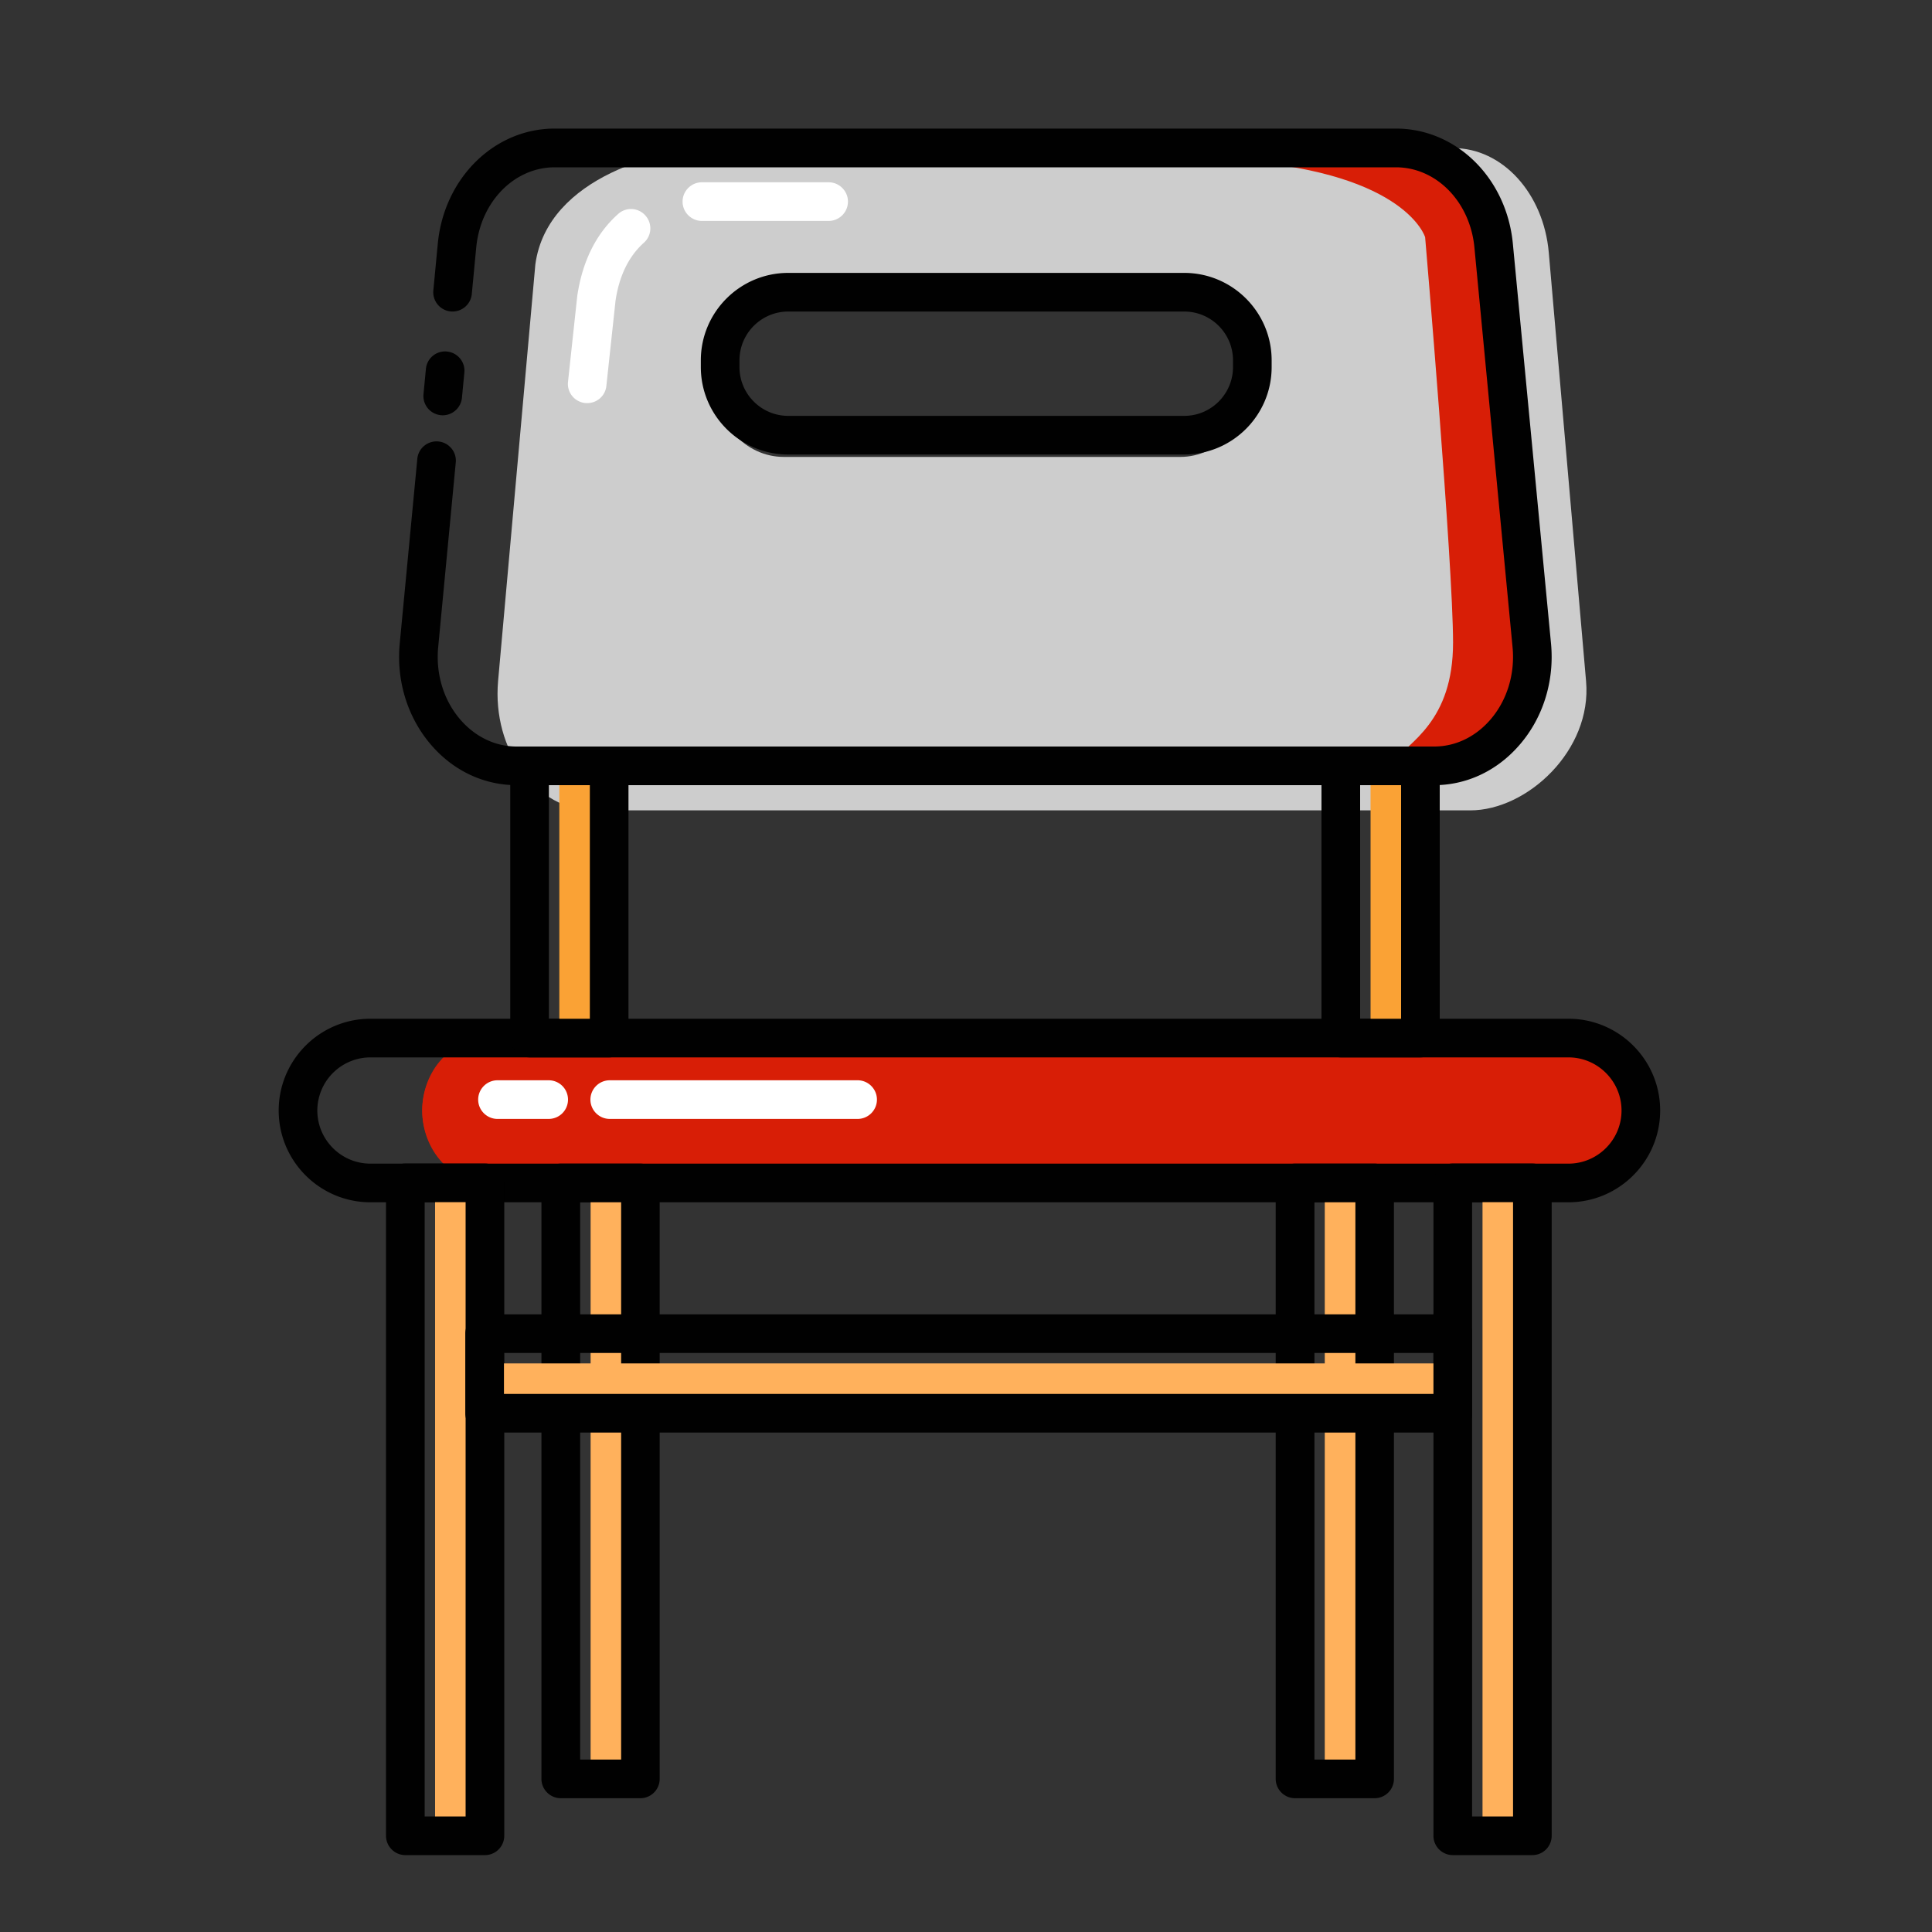 <?xml version="1.0" standalone="no"?><!DOCTYPE svg PUBLIC "-//W3C//DTD SVG 1.1//EN" "http://www.w3.org/Graphics/SVG/1.1/DTD/svg11.dtd"><svg t="1740928174498" class="icon" viewBox="0 0 1024 1024" version="1.1" xmlns="http://www.w3.org/2000/svg" p-id="23271" data-spm-anchor-id="a313x.search_index.0.i9.2ffc3a81Vz5MOw" xmlns:xlink="http://www.w3.org/1999/xlink" width="81" height="81"><rect x="0" y="0" width="1024" height="1024" fill="#333333" stroke="none"/><path d="M840.653 361.062l-19.763-227.174c-2.765-31.488-24.576-55.398-50.637-55.398H378.522c-26.01 0-88.32 14.643-94.771 61.594l-19.763 220.979c-3.174 36.608 20.378 68.454 50.637 68.454h464.64c30.208 0 64.614-31.898 61.389-68.454zM662.528 201.421c0 22.528-16.538 40.755-36.966 40.755H415.437c-20.429 0-36.966-18.227-36.966-40.755s16.538-40.755 36.966-40.755h210.125c20.429 0 36.966 18.227 36.966 40.755z" fill="#cdcdcd" p-id="23272" data-spm-anchor-id="a313x.search_index.0.i4.2ffc3a81Vz5MOw" class=""></path><path d="M703.744 78.438s78.797 0.819 78.797 32.512 26.112 248.064 26.112 248.064-9.933 45.312-71.066 45.312c9.318-10.957 32.563-21.965 32.563-63.744s-14.797-214.835-14.797-214.835-9.728-33.587-96.819-40.448c35.277-6.861 45.21-6.861 45.21-6.861z" fill="#d81e06" p-id="23273" data-spm-anchor-id="a313x.search_index.0.i8.2ffc3a81Vz5MOw" class="selected"></path><path d="M760.115 416.154H273.818c-16.742 0-32.461-7.117-44.186-20.07-13.21-14.541-19.712-34.611-17.766-54.989L221.184 243.2c0.512-5.632 5.53-9.728 11.162-9.216 5.632 0.563 9.779 5.53 9.216 11.162L232.243 343.04c-1.382 14.694 3.174 28.979 12.544 39.27 7.834 8.602 18.176 13.363 29.03 13.363h486.298c10.906 0 21.197-4.762 29.03-13.363 9.37-10.291 13.926-24.627 12.544-39.27l-20.224-211.917c-2.304-24.166-20.173-42.445-41.574-42.445H293.99c-21.402 0-39.27 18.227-41.574 42.445l-2.355 24.73c-0.563 5.632-5.53 9.728-11.162 9.216a10.225 10.225 0 0 1-9.216-11.162l2.355-24.781c3.328-34.765 29.952-60.979 61.952-60.979h445.901c32 0 58.624 26.214 61.952 60.979l20.224 211.917c1.946 20.378-4.506 40.448-17.766 54.989-11.725 12.954-27.443 20.122-44.186 20.122z" fill="#010101" p-id="23274" data-spm-anchor-id="a313x.search_index.0.i7.2ffc3a81Vz5MOw" class=""></path><path d="M234.65 220.109c-0.307 0-0.666 0-0.973-0.051a10.225 10.225 0 0 1-9.216-11.162l1.28-13.363c0.512-5.632 5.53-9.779 11.162-9.216 5.632 0.563 9.779 5.53 9.216 11.162l-1.28 13.363c-0.512 5.274-4.966 9.267-10.189 9.267zM627.661 240.896H417.792c-25.549 0-46.336-20.787-46.336-46.336v-3.584c0-25.549 20.787-46.336 46.336-46.336h209.869c25.549 0 46.336 20.787 46.336 46.336v3.584c0 25.549-20.787 46.336-46.336 46.336zM417.792 165.12c-14.285 0-25.856 11.622-25.856 25.856v3.584c0 14.285 11.622 25.856 25.856 25.856h209.869c14.285 0 25.856-11.622 25.856-25.856v-3.584c0-14.285-11.622-25.856-25.856-25.856H417.792z" fill="#010101" p-id="23275"></path><path d="M350.72 626.995H262.195c-21.197 0-38.4-17.203-38.4-38.4 0-21.197 17.203-38.4 38.4-38.4h569.139c21.197 0 38.4 17.203 38.4 38.4 0 21.197-17.203 38.4-38.4 38.4H350.72z" fill="#d81e06" p-id="23276" data-spm-anchor-id="a313x.search_index.0.i6.2ffc3a81Vz5MOw" class="selected"></path><path d="M339.251 626.995H258.714c-19.302 0-34.918-17.203-34.918-38.4 0-21.197 15.616-38.4 34.918-38.4h517.683c19.302 0 34.918 17.203 34.918 38.4 0 21.197-15.616 38.4-34.918 38.4H339.251z" fill="#d81e06" p-id="23277" data-spm-anchor-id="a313x.search_index.0.i3.2ffc3a81Vz5MOw" class=""></path><path d="M831.283 637.235H196.352c-26.829 0-48.64-21.811-48.64-48.64s21.811-48.64 48.64-48.64h634.931c26.829 0 48.64 21.811 48.64 48.64 0 26.778-21.811 48.64-48.64 48.64z m-634.931-76.8a28.211 28.211 0 0 0-28.16 28.16c0 15.514 12.646 28.16 28.16 28.16h634.931c15.514 0 28.16-12.646 28.16-28.16s-12.646-28.16-28.16-28.16H196.352z" fill="#010101" p-id="23278"></path><path d="M290.816 593.05h-27.136c-5.632 0-10.24-4.608-10.24-10.24s4.608-10.24 10.24-10.24h27.136a10.24 10.24 0 1 1 0 20.48zM454.554 593.05H323.174c-5.632 0-10.24-4.608-10.24-10.24s4.608-10.24 10.24-10.24h131.379c5.632 0 10.24 4.608 10.24 10.24s-4.608 10.24-10.24 10.24zM311.245 213.658c-0.358 0-0.717 0-1.126-0.051-5.632-0.614-9.677-5.632-9.062-11.264l4.915-45.568c2.765-18.483 10.035-32.973 21.658-43.366 4.198-3.789 10.701-3.43 14.438 0.819 3.789 4.198 3.43 10.701-0.819 14.438-7.987 7.168-13.056 17.51-15.002 30.72l-4.864 45.158c-0.512 5.222-4.966 9.114-10.138 9.114zM439.194 117.094H372.019c-5.632 0-10.24-4.608-10.24-10.24s4.608-10.24 10.24-10.24h67.174c5.632 0 10.24 4.608 10.24 10.24s-4.608 10.24-10.24 10.24z" fill="#FFFFFF" p-id="23279"></path><path d="M296.448 405.914h26.419v144.282H296.448z" fill="#FAA235" p-id="23280"></path><path d="M322.867 560.435h-42.189c-5.632 0-10.24-4.608-10.24-10.24V405.914c0-5.632 4.608-10.24 10.24-10.24h42.189c5.632 0 10.24 4.608 10.24 10.24v144.282c0 5.632-4.608 10.24-10.24 10.24z m-31.949-20.48h21.709V416.154h-21.709v123.802z" fill="#010101" p-id="23281"></path><path d="M726.426 405.914h26.419v144.282h-26.419z" fill="#FAA235" p-id="23282"></path><path d="M752.845 560.435h-42.189c-5.632 0-10.24-4.608-10.24-10.24V405.914c0-5.632 4.608-10.24 10.24-10.24h42.189c5.632 0 10.24 4.608 10.24 10.24v144.282c0 5.632-4.608 10.24-10.24 10.24z m-31.949-20.48h21.709V416.154h-21.709v123.802z" fill="#010101" p-id="23283"></path><path d="M785.766 626.995h26.419v346.061h-26.419z" fill="#FFB15C" p-id="23284"></path><path d="M812.186 983.245h-42.189c-5.632 0-10.24-4.608-10.24-10.24v-346.061c0-5.632 4.608-10.24 10.24-10.24h42.189c5.632 0 10.24 4.608 10.24 10.24v346.061a10.24 10.24 0 0 1-10.24 10.24z m-31.949-20.48h21.709v-325.581h-21.709v325.581z" fill="#010101" p-id="23285"></path><path d="M702.157 626.995h26.419v315.853h-26.419z" fill="#FFB15C" p-id="23286"></path><path d="M728.576 953.088h-42.189c-5.632 0-10.24-4.608-10.24-10.24v-315.853c0-5.632 4.608-10.24 10.24-10.24h42.189c5.632 0 10.24 4.608 10.24 10.24v315.853a10.24 10.24 0 0 1-10.24 10.24z m-31.898-20.48h21.709v-295.373h-21.709v295.373z" fill="#010101" p-id="23287"></path><path d="M230.605 626.995h26.419v346.061h-26.419z" fill="#FFB15C" p-id="23288"></path><path d="M257.024 983.245h-42.189c-5.632 0-10.24-4.608-10.24-10.24v-346.061c0-5.632 4.608-10.24 10.24-10.24h42.189c5.632 0 10.24 4.608 10.24 10.24v346.061a10.24 10.24 0 0 1-10.24 10.24z m-31.949-20.48h21.709v-325.581h-21.709v325.581z" fill="#010101" p-id="23289"></path><path d="M313.037 626.995h26.419v315.853h-26.419z" fill="#FFB15C" p-id="23290"></path><path d="M339.405 953.088h-42.189c-5.632 0-10.24-4.608-10.24-10.24v-315.853c0-5.632 4.608-10.24 10.24-10.24h42.189c5.632 0 10.24 4.608 10.24 10.24v315.853a10.24 10.24 0 0 1-10.24 10.24z m-31.898-20.48h21.709v-295.373h-21.709v295.373z" fill="#010101" p-id="23291"></path><path d="M770.012 722.637v26.419H256.886v-26.419z" fill="#FFB15C" p-id="23292"></path><path d="M769.997 759.296H256.87c-5.632 0-10.24-4.608-10.24-10.24v-42.189c0-5.632 4.608-10.24 10.24-10.24h513.126c5.632 0 10.24 4.608 10.24 10.24v42.189a10.24 10.24 0 0 1-10.24 10.24z m-502.886-20.48h492.646v-21.709H267.11v21.709z" fill="#010101" p-id="23293"></path></svg>